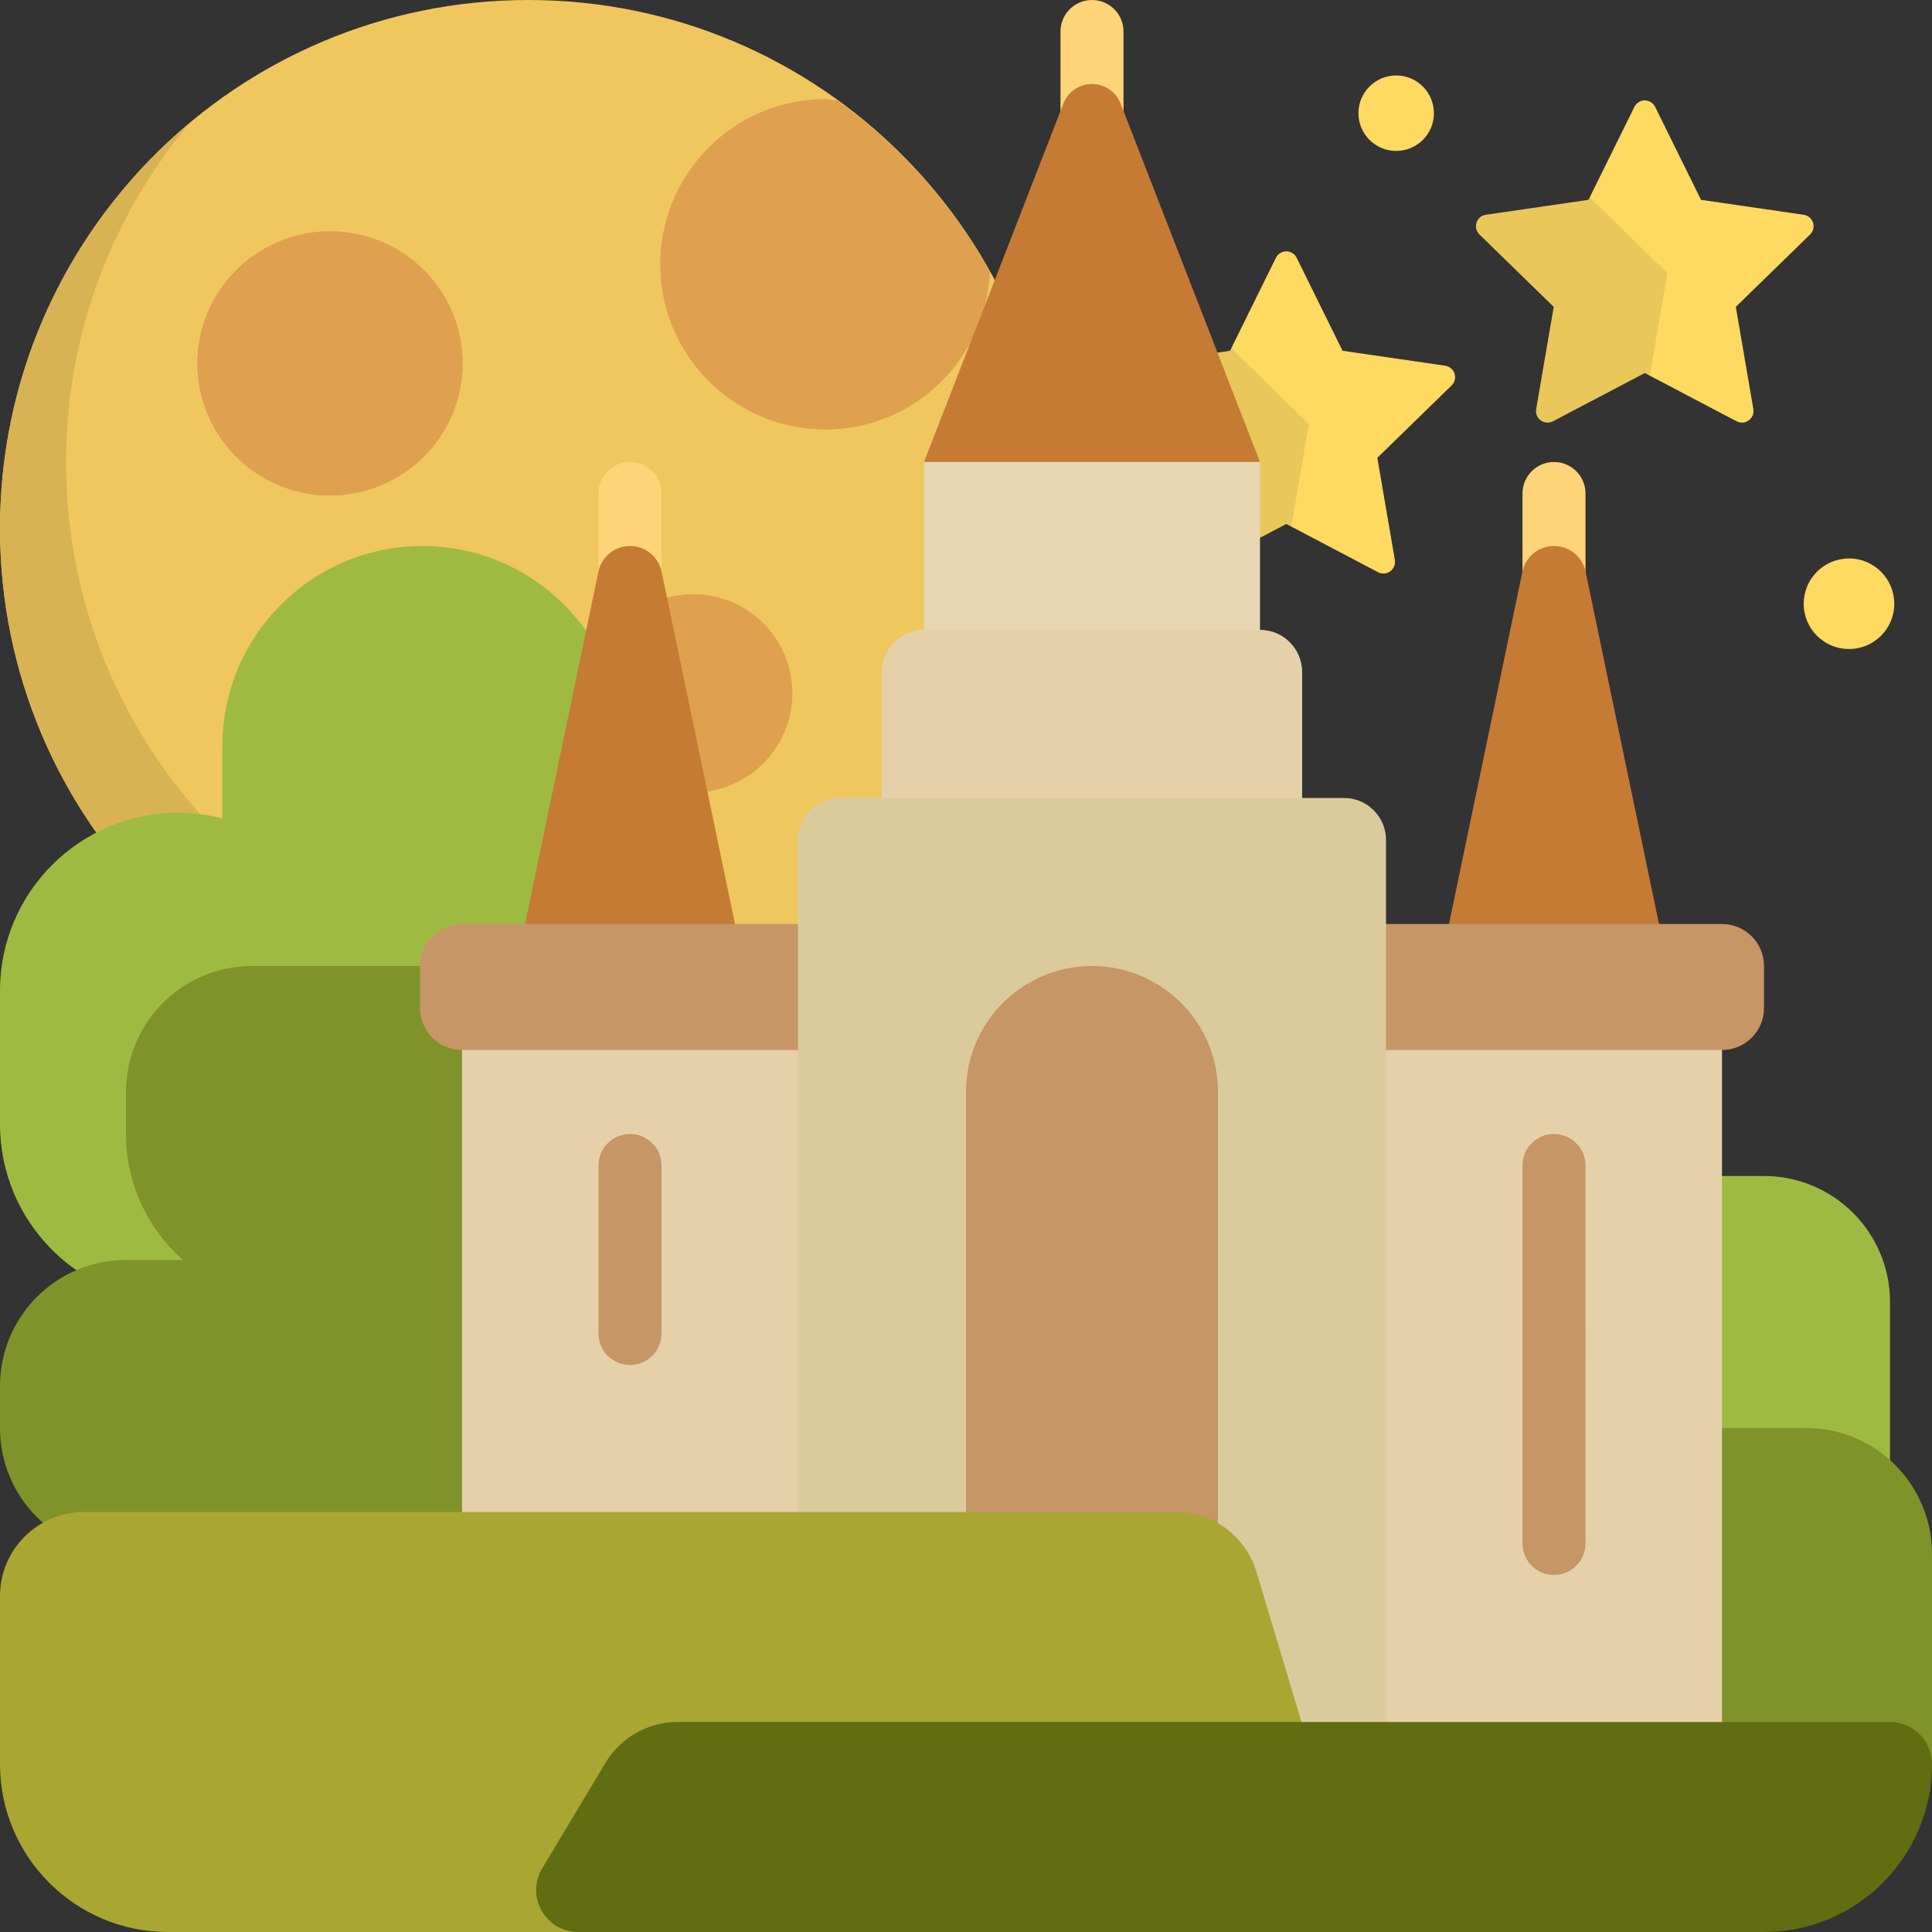   <svg
    id="Layer_1"
    height="400px"
    width="400px"
    version="1.1"
    xmlns="http://www.w3.org/2000/svg"
    xmlns:xlink="http://www.w3.org/1999/xlink"
    viewBox="0 0 512 512"
    xml:space="preserve"
  >
    <rect x="0" y="0" width="512" height="512" fill="#333333" stroke="none"/>
    <g>
      <path
        fill= "transparent"
        d="M445.217,489.739H66.783c-24.588,0-44.522-19.934-44.522-44.522V66.783
	c0-24.588,19.933-44.522,44.522-44.522h378.435c24.588,0,44.522,19.933,44.522,44.522v378.435
	C489.739,469.806,469.806,489.739,445.217,489.739z"
      />
      <g>
        <path
          
          fill= "#fff145"
          d="M144.696,94.609c0,27.662-22.424,50.087-50.087,50.087s-50.087-22.424-50.087-50.087
	s22.424-50.087,50.087-50.087S144.696,66.946,144.696,94.609z"
        />
        <g>
          <path
            fill= "#efc75e"
            d="M140.018,0c77.331,0,140.014,62.691,140.014,140.014c0,77.331-62.682,140.022-140.014,140.022
		c-77.323,0-140.014-62.691-140.014-140.022C0.004,62.691,62.695,0,140.018,0z"
          />
          <g>
            <path
              fill= "#c89147"
              d="M116.303,116.071c-8.208,5.732-18.736,8.068-29.175,5.286
			c-18.744-5.005-29.867-24.205-24.844-42.879c1.076-3.982,2.905-7.526,5.128-10.729c-6.537,4.55-11.647,11.201-13.87,19.479
			c-5.023,18.674,6.099,37.874,24.844,42.879C93.14,134.037,108.104,127.92,116.303,116.071z M227.527,105.019
			c-24.17,0-43.754-19.593-43.754-43.754c0-9.845,3.369-18.832,8.865-26.148c-10.641,7.981-17.615,20.582-17.615,34.898
			c0,24.17,19.584,43.754,43.754,43.754c14.325,0,26.909-6.974,34.89-17.607C246.367,101.65,237.371,105.019,227.527,105.019z
			 M100.455,209.487c-9.328-2.503-14.868-12.094-12.374-21.44l0.98-2.59c-4.612,2.083-8.322,6.064-9.731,11.341
			c-2.494,9.346,3.045,18.937,12.374,21.44c8.418,2.258,17.003-2.056,20.451-9.775C108.602,210.073,104.525,210.581,100.455,209.487
			z M185.689,200.342c-14.01-3.763-22.323-18.149-18.561-32.168c0.674-2.538,1.803-4.804,3.115-6.931
			c-5.644,3.387-10.037,8.838-11.866,15.682c-3.763,14.019,4.559,28.405,18.561,32.168c11.464,3.072,23.094-2.021,29.018-11.63
			C200.075,200.99,192.847,202.25,185.689,200.342z"
            />
          </g>
          <path
            fill= "#d7b354"
            d="M157.52,262.534c-77.323,0-140.014-62.691-140.014-140.022c0-34.207,12.304-65.518,32.676-89.836
		C19.528,58.359,0.004,96.889,0.004,140.014c0,77.331,62.691,140.022,140.014,140.022c43.124,0,81.645-19.514,107.338-50.169
		C223.037,250.239,191.736,262.534,157.52,262.534z"
          />
          <g>
            <path
              fill= "#dfa14f"
              d="M262.337,71.958c-10.02-17.957-23.899-33.411-40.481-45.391l-3.08-0.315
			c-24.17,0-43.754,19.593-43.754,43.754c0,24.17,19.584,43.754,43.754,43.754C242.281,113.77,261.296,95.201,262.337,71.958z"
            />
            <circle
              fill= "#dfa14f"
              cx="183.729"
              cy="183.724"
              r="26.261"
            />
            <path
              fill= "#dfa14f"
              d="M96.579,62.472c-18.753-5.005-38.014,6.073-43.037,24.756
			c-5.023,18.674,6.099,37.874,24.844,42.879c18.753,4.997,38.022-6.082,43.045-24.756C126.454,86.677,115.323,67.478,96.579,62.472
			z"
            />
            <circle fill= "#dfa14f" cx="96.238" cy="201.331" r="17.502" />
          </g>
        </g>
        <g>
          <path
            fill= "#ffd960"
            transform="translate(180,-400) rotate(0)"
            d="M300.467,459c-0.36-1.109-1.32-1.917-2.473-2.085l-27.202-3.952l-12.166-24.648
		c-0.513-1.046-1.58-1.708-2.746-1.708c-1.166,0-2.23,0.662-2.746,1.708l-12.164,24.648l-27.202,3.952
		c-1.153,0.168-2.114,0.977-2.475,2.085c-0.36,1.109-0.059,2.327,0.776,3.141l19.684,19.186l-4.648,27.09
		c-0.196,1.149,0.275,2.311,1.218,2.997c0.944,0.686,2.195,0.775,3.227,0.233l24.328-12.792l24.331,12.792
		c0.447,0.235,0.937,0.35,1.424,0.35c0.633,0,1.27-0.196,1.8-0.584c0.944-0.686,1.416-1.848,1.222-2.997l-4.649-27.09l19.684-19.186
		C300.528,461.326,300.827,460.108,300.467,459z"
          />
        </g>
        <g>
          <circle
            fill= "#ffd960"
            cx="370"
            cy="30"
            r="10"
          />
          <circle
            fill= "#ffd960"
            cx="490"
            cy="160"
            r="12"
          />
        </g>
        <g style="opacity: 0.1">
          <path
            fill= "#231f20"
            transform="translate(180,-400) rotate(0)"
            d="M257.22,499.469l4.648-27.09l-19.684-19.186c-0.349-0.34-0.582-0.76-0.734-1.204l-0.481,0.975
		l-27.202,3.952c-1.153,0.168-2.114,0.977-2.475,2.085c-0.36,1.109-0.059,2.327,0.776,3.141l19.684,19.186l-4.648,27.09
		c-0.196,1.149,0.275,2.311,1.218,2.997c0.944,0.686,2.195,0.775,3.227,0.233l24.328-12.792l1.338,0.704
		C257.222,499.529,257.215,499.499,257.22,499.469z"
          />
        </g>

        <g>
          <path
            fill= "#ffd960"
            transform="translate(85,-360) rotate(0)"
            d="M300.467,459c-0.36-1.109-1.32-1.917-2.473-2.085l-27.202-3.952l-12.166-24.648
		c-0.513-1.046-1.58-1.708-2.746-1.708c-1.166,0-2.23,0.662-2.746,1.708l-12.164,24.648l-27.202,3.952
		c-1.153,0.168-2.114,0.977-2.475,2.085c-0.36,1.109-0.059,2.327,0.776,3.141l19.684,19.186l-4.648,27.09
		c-0.196,1.149,0.275,2.311,1.218,2.997c0.944,0.686,2.195,0.775,3.227,0.233l24.328-12.792l24.331,12.792
		c0.447,0.235,0.937,0.35,1.424,0.35c0.633,0,1.27-0.196,1.8-0.584c0.944-0.686,1.416-1.848,1.222-2.997l-4.649-27.09l19.684-19.186
		C300.528,461.326,300.827,460.108,300.467,459z"
          />
        </g>

        <g style="opacity: 0.1">
          <path
            fill= "#231f20"
            transform="translate(85,-360) rotate(0)"
            d="M257.22,499.469l4.648-27.09l-19.684-19.186c-0.349-0.34-0.582-0.76-0.734-1.204l-0.481,0.975
		l-27.202,3.952c-1.153,0.168-2.114,0.977-2.475,2.085c-0.36,1.109-0.059,2.327,0.776,3.141l19.684,19.186l-4.648,27.09
		c-0.196,1.149,0.275,2.311,1.218,2.997c0.944,0.686,2.195,0.775,3.227,0.233l24.328-12.792l1.338,0.704
		C257.222,499.529,257.215,499.499,257.22,499.469z"
          />
        </g>
      </g>
      <path
      filter= "brightness(0.7)"
        fill= "#ffd479"
        d="M297.739,8.348V64c0,4.61-3.738,8.348-8.348,8.348s-8.348-3.738-8.348-8.348V8.348
	c0-4.61,3.738-8.348,8.348-8.348S297.739,3.738,297.739,8.348z M166.957,122.435c-4.61,0-8.348,3.738-8.348,8.348v44.522
	c0,4.61,3.738,8.348,8.348,8.348s8.348-3.738,8.348-8.348v-44.522C175.304,126.172,171.567,122.435,166.957,122.435z
	 M411.826,122.435c-4.61,0-8.348,3.738-8.348,8.348v44.522c0,4.61,3.738,8.348,8.348,8.348c4.61,0,8.348-3.738,8.348-8.348v-44.522
	C420.174,126.172,416.436,122.435,411.826,122.435z"
      />
      <path
      filter= "brightness(0.7)"
        fill= "#9fba41"
        d="M500.87,345.043v77.913h-55.652V311.652h22.261C485.92,311.652,500.87,326.601,500.87,345.043z
	 M111.959,144.696L111.959,144.696c-29.29,0-53.033,23.743-53.033,53.033v19.163c-3.767-0.969-7.716-1.485-11.785-1.485l0,0
	C21.106,215.406,0,236.512,0,262.547v35.356c0,26.035,21.106,47.141,47.141,47.141l0,0c19.293,0,35.87-11.596,43.166-28.194
	c6.614,2.963,13.936,4.624,21.652,4.624l0,0c29.29,0,53.033-23.743,53.033-53.033v-70.712
	C164.992,168.439,141.249,144.696,111.959,144.696z"
      />
      <path
      filter= "brightness(0.7)"
        fill= "#7f932a"
        d="M66.783,256h89.043v77.913v77.913H33.391C14.949,411.826,0,396.877,0,378.435v-11.13
	c0-18.442,14.949-33.391,33.391-33.391h15.09c-9.248-8.159-15.09-20.089-15.09-33.391v-11.13C33.391,270.949,48.341,256,66.783,256z
	 M478.609,378.435h-44.522v89.043H512v-55.652C512,393.384,497.051,378.435,478.609,378.435z"
      />
      <path
      filter= "brightness(0.7)"
        fill= "#e8d5b2"
        d="M333.913,166.957c6.147,0,11.13,4.983,11.13,11.13v33.391H233.739v-33.391
	c0-6.147,4.983-11.13,11.13-11.13l0,0v-44.522l0,0c7.127-7.127,16.792-11.13,26.871-11.13h35.301
	c10.079,0,19.744,4.004,26.871,11.13l0,0V166.957L333.913,166.957z"
      />
      <g>
        <path
        filter= "brightness(0.7)"
          fill= "#e6d0a9"
          d="M345.043,178.087v55.652H233.739v-55.652c0-6.147,4.983-11.13,11.13-11.13h89.043
		C340.06,166.957,345.043,171.94,345.043,178.087z"
        />
        <path
        filter= "brightness(0.7)"
          fill= "#e6d0a9"
          d="M456.348,267.13v211.478H122.435V267.13H456.348z"
        />
      </g>
      <path
      filter= "brightness(0.7)"
        fill= "#c69666"
        d="M467.478,256v11.13c0,6.147-4.983,11.13-11.13,11.13H122.435c-6.147,0-11.13-4.983-11.13-11.13V256
	c0-6.147,4.983-11.13,11.13-11.13h16.696l0,0c3.41-6.822,10.382-11.13,18.009-11.13h19.564c7.072,0,13.627,3.711,17.266,9.776
	l0.814,1.355H384l0.813-1.355c3.64-6.065,10.193-9.776,17.266-9.776h19.564c7.627,0,14.599,4.309,18.009,11.13l0,0h16.696
	C462.495,244.87,467.478,249.853,467.478,256z"
      />
      <path
      filter= "brightness(0.7)"
        fill= "#dbcb9c"
        d="M367.304,222.609v256H211.478v-256c0-6.147,4.983-11.13,11.13-11.13h133.565
	C362.321,211.478,367.304,216.461,367.304,222.609z"
      />
      <path
      filter= "brightness(0.7)"
        fill= "#c69666"
        d="M322.783,289.391v189.217H256V289.391C256,270.949,270.949,256,289.391,256l0,0
	C307.833,256,322.783,270.949,322.783,289.391z"
      />
      <path
      filter= "brightness(0.7)"
        fill= "#a9a632"
        d="M332.975,416.56l20.035,66.783c4.284,14.283-6.411,28.658-21.323,28.658H44.522
	C19.933,512,0,492.066,0,467.478v-44.522c0-12.295,9.966-22.261,22.261-22.261h289.391
	C321.483,400.696,330.15,407.143,332.975,416.56z"
      />
      <path
      filter= "brightness(0.7)"
        fill= "#606d11"
        d="M179.561,456.348H500.87c6.147,0,11.13,4.983,11.13,11.13l0,0C512,492.066,492.066,512,467.478,512
	H153.224c-8.652,0-13.995-9.439-9.544-16.857l16.792-27.987C164.494,460.451,171.741,456.348,179.561,456.348z"
      />
      <path
      filter= "brightness(0.7)"
        fill= "#c57b34"
        d="M296.973,27.448l36.94,94.987H244.87l36.94-94.987c1.215-3.127,4.227-5.187,7.582-5.187
	C292.746,22.261,295.758,24.321,296.973,27.448z M166.957,144.696c-4.053,0-7.549,2.843-8.376,6.811l-19.45,93.363h55.652
	l-19.45-93.363C174.505,147.538,171.009,144.696,166.957,144.696z M420.202,151.506c-0.827-3.968-4.323-6.811-8.376-6.811
	s-7.549,2.843-8.376,6.811L384,244.87h55.652L420.202,151.506z"
      />
      <path
      filter= "brightness(0.7)"
        fill= "#c69666"
        d="M175.304,308.87v44.522c0,4.611-3.736,8.348-8.348,8.348s-8.348-3.736-8.348-8.348V308.87
	c0-4.611,3.736-8.348,8.348-8.348S175.304,304.258,175.304,308.87z M411.826,300.522c-4.611,0-8.348,3.736-8.348,8.348v100.174
	c0,4.611,3.736,8.348,8.348,8.348c4.611,0,8.348-3.736,8.348-8.348V308.87C420.174,304.258,416.437,300.522,411.826,300.522z"
      />
    </g>
  </svg>